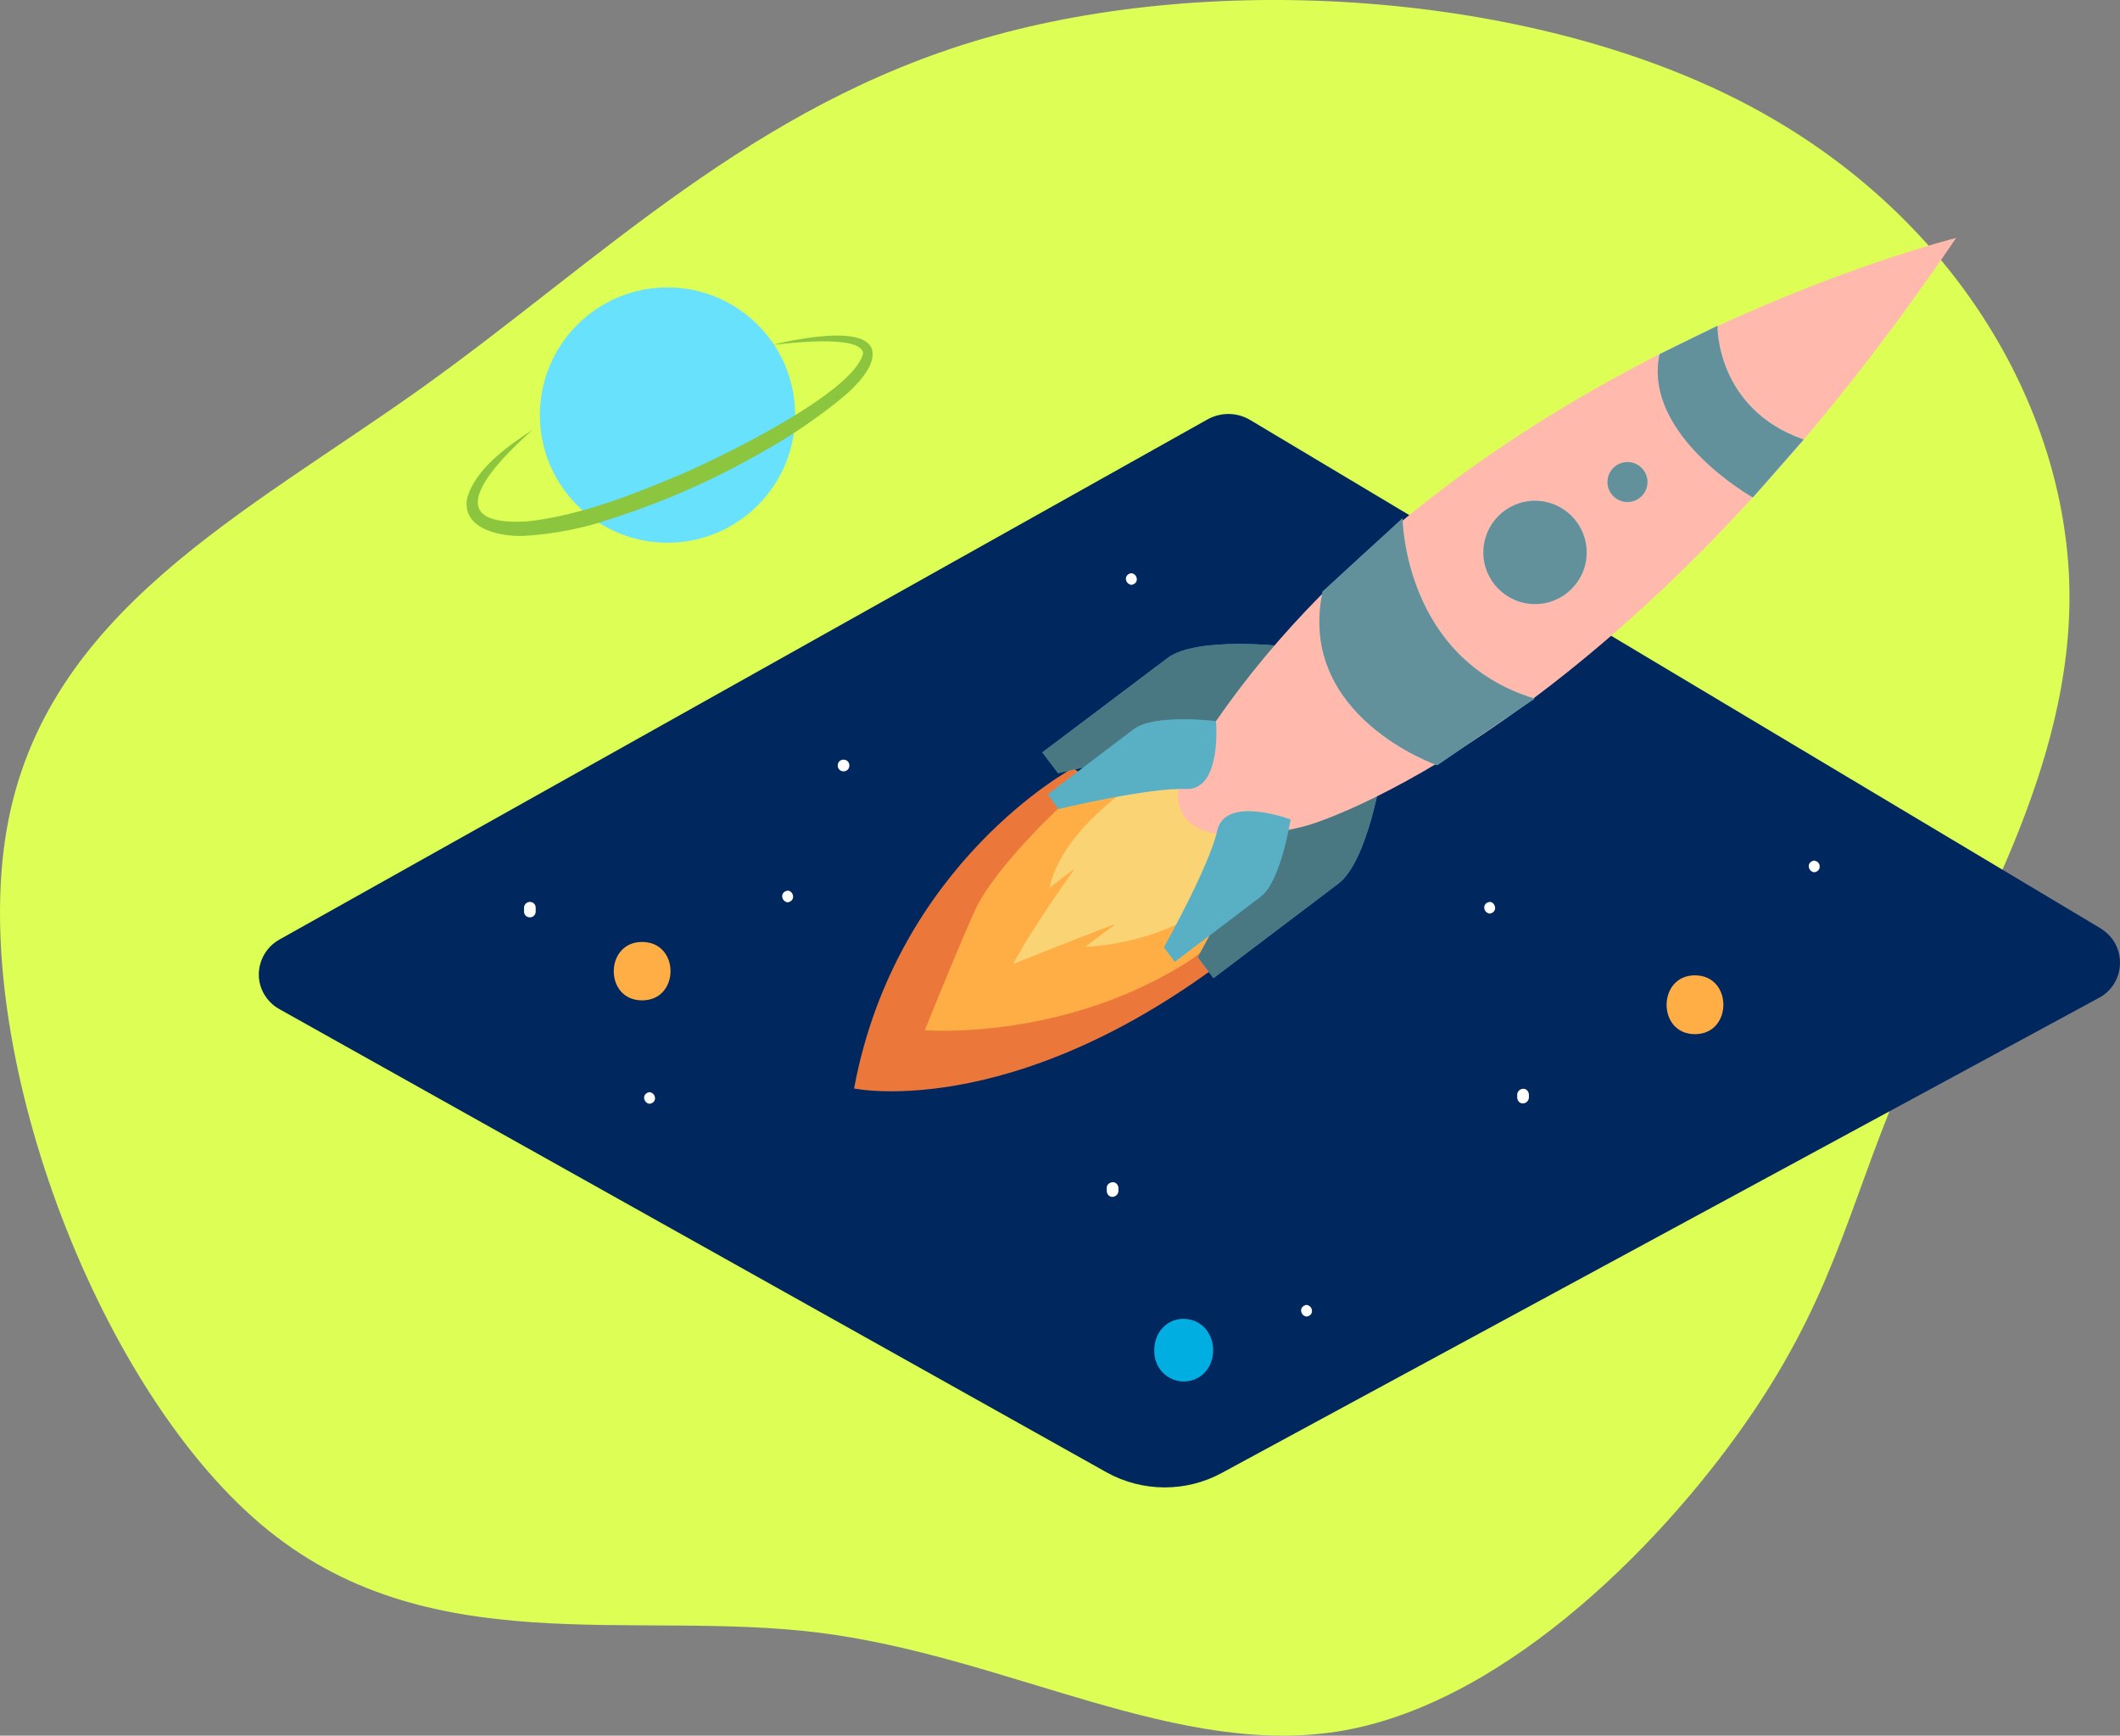 <?xml version="1.0" encoding="UTF-8" standalone="no"?>
<!-- Created with Inkscape (http://www.inkscape.org/) -->

<svg
   width="134.681mm"
   height="110.256mm"
   viewBox="0 0 134.681 110.256"
   version="1.1"
   id="svg1"
   xml:space="preserve"
   xmlns:inkscape="http://www.inkscape.org/namespaces/inkscape"
   xmlns:sodipodi="http://sodipodi.sourceforge.net/DTD/sodipodi-0.dtd"
   xmlns="http://www.w3.org/2000/svg"
   xmlns:svg="http://www.w3.org/2000/svg"><rect x="0" y="0" width="134.681" height="110.256" fill="#808080" stroke="none"/><sodipodi:namedview
     id="namedview1"
     pagecolor="#ffffff"
     bordercolor="#000000"
     borderopacity="0.25"
     inkscape:showpageshadow="2"
     inkscape:pageopacity="0.0"
     inkscape:pagecheckerboard="0"
     inkscape:deskcolor="#d1d1d1"
     inkscape:document-units="mm"><inkscape:page
       x="0"
       y="0"
       width="134.681"
       height="110.256"
       id="page2"
       margin="0"
       bleed="0" /></sodipodi:namedview><defs
     id="defs1"><inkscape:path-effect
       effect="bspline"
       id="path-effect33"
       is_visible="true"
       lpeversion="1.3"
       weight="33.333"
       steps="2"
       helper_size="0"
       apply_no_weight="true"
       apply_with_weight="true"
       only_selected="false"
       uniform="false" /></defs><g
     inkscape:label="Layer 1"
     inkscape:groupmode="layer"
     id="layer1"
     transform="translate(-2.141,-257.414)"><path
       style="fill:#ddff55;fill-opacity:1;stroke-width:0.265"
       d="m 53.282,119.747 c -11.246,8.045 -24.051,14.279 -26.451,28.094 -2.401,13.816 5.602,35.212 16.132,44.142 10.53,8.929 23.587,5.391 35.549,6.908 11.962,1.516 22.829,8.087 33.317,6.191 10.488,-1.896 20.597,-12.257 26.03,-20.344 5.434,-8.087 6.192,-13.9 9.898,-22.071 3.707,-8.171 10.361,-18.701 10.109,-30.2 -0.253,-11.499 -7.413,-23.966 -20.892,-30.874 C 123.496,94.686 103.7,93.338 88.958,97.592 74.216,101.846 64.528,111.702 53.282,119.747 Z"
       id="path32"
       inkscape:path-effect="#path-effect33"
       inkscape:original-d="m 54.840343,121.55855 c -12.804762,6.23389 -25.609007,12.46754 -38.413512,18.70131 8.002975,21.39743 16.00563,42.794 24.008444,64.191 13.057487,-3.53816 26.114449,-7.07617 39.171674,-10.61426 10.867196,6.57087 21.733961,13.14146 32.600941,19.7122 10.10902,-10.36175 20.21764,-20.72308 30.32645,-31.08462 0.75818,-5.81269 1.51633,-11.62514 2.27449,-17.43771 6.65511,-10.53023 13.30994,-21.06004 19.96492,-31.59006 -7.16056,-12.46779 -14.32083,-24.93509 -21.48124,-37.402631 -19.79684,-1.347869 -39.59288,-2.695686 -59.389313,-4.043529 -9.687616,9.8561 -19.375042,19.712 -29.062854,29.5683 z"
       sodipodi:nodetypes="ccccccccccc"
       inkscape:export-filename="rocket_linkversity.svg"
       inkscape:export-xdpi="96"
       inkscape:export-ydpi="96"
       transform="translate(-24.261,162.247)" /><path
       id="Base_rocket-launch-1-84"
       class="st0_rocket-launch-1-84"
       d="m 79.762,350.979 55.695,-30.163 c 1.244,-0.635 1.72,-2.17 1.085,-3.413 -0.212,-0.423 -0.556,-0.767 -0.979,-1.032 L 81.561,284.092 c -0.847,-0.503 -1.879,-0.503 -2.725,-0.026 l -58.923,33.02 c -1.217,0.661 -1.693,2.196 -1.032,3.413 0.238,0.423 0.582,0.794 1.032,1.032 l 52.546,29.422 c 2.249,1.244 5.027,1.27 7.303,0.026 z"
       style="stroke-width:0.265" /><path
       class="st1_rocket-launch-1-84"
       d="m 70.342,306.185 c 0,0 -11.271,6.006 -13.944,20.373 0,0 10.98,2.328 25.665,-9.816"
       id="path1-6"
       style="stroke-width:0.265" /><path
       class="st2_rocket-launch-1-84"
       d="m 70.184,308.011 c 0,0 -4.815,4.313 -6.165,7.355 -1.349,3.043 -3.122,7.488 -3.122,7.488 0,0 8.467,0.714 16.404,-4.154 7.938,-4.868 0.397,-13.97 -7.117,-10.689 z"
       id="path2-7"
       style="stroke-width:0.265" /><path
       class="st3_rocket-launch-1-84"
       d="m 74.973,306.502 c -0.291,0.503 -5.239,3.281 -6.165,7.303 l 1.614,-1.217 c 0,0 -2.752,3.836 -3.916,6.059 0,0 6.694,-2.672 6.482,-2.514 l -1.905,1.429 c 0,0 5.08,-0.106 8.546,-3.201 3.466,-3.096 -1.296,-8.493 -1.296,-8.493 z"
       id="path3"
       style="stroke-width:0.265" /><path
       class="st4_rocket-launch-1-84 targetColor"
       d="m 89.922,306.45 c 0,0 -0.873,5.662 -2.752,7.091 -1.879,1.429 -7.938,6.006 -7.938,6.006 l -1.005,-1.323 c 0,0 4.18,-7.461 4.921,-10.769 0.741,-3.307 6.773,-1.005 6.773,-1.005 z"
       style="fill:#68e1fd;stroke-width:0.265"
       id="path4-5" /><path
       class="st5_rocket-launch-1-84"
       d="m 89.922,306.45 c 0,0 -0.873,5.662 -2.752,7.091 -1.879,1.429 -7.938,6.006 -7.938,6.006 l -1.005,-1.323 c 0,0 4.18,-7.461 4.921,-10.769 0.741,-3.307 6.773,-1.005 6.773,-1.005 z"
       id="path5"
       style="stroke-width:0.265" /><path
       class="st4_rocket-launch-1-84 targetColor"
       d="m 83.863,298.486 c 0,0 -5.689,-0.688 -7.567,0.741 -1.879,1.429 -7.938,5.98 -7.938,5.98 l 1.005,1.323 c 0,0 8.308,-2.011 11.695,-1.826 3.36,0.185 2.805,-6.218 2.805,-6.218 z"
       style="fill:#68e1fd;stroke-width:0.265"
       id="path6" /><path
       class="st5_rocket-launch-1-84"
       d="m 83.863,298.486 c 0,0 -5.689,-0.688 -7.567,0.741 -1.879,1.429 -7.938,5.98 -7.938,5.98 l 1.005,1.323 c 0,0 8.308,-2.011 11.695,-1.826 3.36,0.185 2.805,-6.218 2.805,-6.218 z"
       id="path7-3"
       style="stroke-width:0.265" /><path
       class="st4_rocket-launch-1-84 targetColor"
       d="m 111.221,288.934 c 1.508,-2.355 2.725,-4.868 3.625,-7.514 0,0 -3.307,0.026 -8.255,1.508 0.397,2.54 2.408,4.551 4.63,6.006 z"
       style="fill:#68e1fd;stroke-width:0.265"
       id="path8-5" /><ellipse
       transform="rotate(-37.148)"
       class="st4_rocket-launch-1-84 targetColor"
       cx="-102.586"
       cy="293.563"
       rx="3.572"
       ry="4.048"
       style="fill:#68e1fd;stroke-width:0.265"
       id="ellipse8" /><path
       class="st4_rocket-launch-1-84 targetColor"
       d="m 126.408,272.53 c 0,0 -31.168,7.752 -47.016,30.692 0,0 -3.731,3.969 -1.931,6.165 1.799,2.196 7.779,0.45 7.779,0.45 0,0 19.685,-5.583 41.169,-37.306 z"
       style="fill:#ffb9ad;fill-opacity:1;stroke-width:0.265"
       id="path9-6" /><path
       class="st4_rocket-launch-1-84 targetColor"
       d="m 79.391,303.222 c 0,0 -3.916,-0.476 -5.212,0.503 -1.296,0.979 -5.477,4.154 -5.477,4.154 l 0.688,0.926 c 0,0 5.741,-1.376 8.07,-1.27 2.328,0.106 1.931,-4.313 1.931,-4.313 z"
       style="fill:#68e1fd;stroke-width:0.265"
       id="path10-2" /><path
       class="st4_rocket-launch-1-84 targetColor"
       d="m 84.127,309.466 c 0,0 -0.609,3.916 -1.879,4.895 l -5.477,4.154 -0.688,-0.926 c 0,0 2.884,-5.133 3.387,-7.408 0.503,-2.275 4.657,-0.714 4.657,-0.714 z"
       style="fill:#68e1fd;stroke-width:0.265"
       id="path11-9" /><path
       class="st6_rocket-launch-1-84"
       d="m 79.391,303.222 c 0,0 -3.916,-0.476 -5.212,0.503 -1.296,0.979 -5.477,4.154 -5.477,4.154 l 0.688,0.926 c 0,0 5.741,-1.376 8.07,-1.27 2.328,0.106 1.931,-4.313 1.931,-4.313 z"
       id="path12-1"
       style="stroke-width:0.265" /><path
       class="st6_rocket-launch-1-84"
       d="m 84.127,309.466 c 0,0 -0.609,3.916 -1.879,4.895 l -5.477,4.154 -0.688,-0.926 c 0,0 2.884,-5.133 3.387,-7.408 0.503,-2.275 4.657,-0.714 4.657,-0.714 z"
       id="path13-2"
       style="stroke-width:0.265" /><path
       class="st4_rocket-launch-1-84 targetColor"
       d="m 111.247,278.113 c 0,0 -0.106,5.265 5.477,7.223 l -3.228,3.678 c 0,0 -7.011,-3.942 -5.927,-9.102 z"
       style="fill:#68e1fd;stroke-width:0.265"
       id="path14-7" /><path
       class="st4_rocket-launch-1-84 targetColor"
       d="m 91.244,290.336 c 0,0 0.053,8.916 8.387,11.456 l -6.191,4.233 c 0,0 -8.943,-3.096 -7.276,-11.033 z"
       style="fill:#68e1fd;stroke-width:0.265"
       id="path15-0" /><circle
       class="st4_rocket-launch-1-84 targetColor"
       cx="105.532"
       cy="288.035"
       r="1.27"
       style="fill:#68e1fd;stroke-width:0.265"
       id="circle15" /><circle
       class="st4_rocket-launch-1-84 targetColor"
       cx="99.658"
       cy="292.506"
       r="3.281"
       style="fill:#68e1fd;stroke-width:0.265"
       id="circle16" /><path
       class="st7_rocket-launch-1-84"
       d="m 111.247,278.113 c 0,0 -0.106,5.265 5.477,7.223 l -3.228,3.678 c 0,0 -7.011,-3.942 -5.927,-9.102 z"
       id="path16-9"
       style="stroke-width:0.265" /><path
       class="st7_rocket-launch-1-84"
       d="m 91.244,290.336 c 0,0 0.053,8.916 8.387,11.456 l -6.191,4.233 c 0,0 -8.943,-3.096 -7.276,-11.033 z"
       id="path17-3"
       style="stroke-width:0.265" /><circle
       class="st7_rocket-launch-1-84"
       cx="105.532"
       cy="288.035"
       r="1.27"
       id="circle17"
       style="stroke-width:0.265" /><circle
       class="st7_rocket-launch-1-84"
       cx="99.658"
       cy="292.506"
       r="3.281"
       id="circle18"
       style="stroke-width:0.265" /><g
       id="Star_and_Planet_rocket-launch-1-84"
       transform="matrix(0.265,0,0,0.265,10.15,245.939)">
	<path
   class="st8_rocket-launch-1-84"
   d="m 404.7,249.6 c -0.8,0.1 -1.4,0.7 -1.3,1.5 0.1,0.7 0.6,1.2 1.3,1.3 0.8,-0.1 1.4,-0.7 1.3,-1.5 0,-0.7 -0.6,-1.2 -1.3,-1.3 z"
   id="path18" />
	<path
   class="st8_rocket-launch-1-84"
   d="m 333.5,305.6 v 0.9 c 0.1,0.8 0.7,1.4 1.5,1.3 0.7,-0.1 1.2,-0.6 1.3,-1.3 v -0.9 c -0.1,-0.8 -0.7,-1.4 -1.5,-1.3 -0.7,0.1 -1.2,0.6 -1.3,1.3 z"
   id="path19" />
	<path
   class="st8_rocket-launch-1-84"
   d="m 235.1,328 v 0.9 c 0.1,0.8 0.7,1.4 1.5,1.3 0.7,-0.1 1.2,-0.6 1.3,-1.3 V 328 c -0.1,-0.8 -0.7,-1.4 -1.5,-1.3 -0.7,0.1 -1.3,0.6 -1.3,1.3 z"
   id="path20" />
	<path
   class="st8_rocket-launch-1-84"
   d="m 326.9,259.5 c -0.8,0.1 -1.4,0.7 -1.3,1.5 0.1,0.7 0.6,1.2 1.3,1.3 0.8,-0.1 1.4,-0.7 1.3,-1.5 -0.1,-0.7 -0.6,-1.3 -1.3,-1.3 z"
   id="path21" />
	<path
   class="st8_rocket-launch-1-84"
   d="m 158.6,256.8 c -0.8,0.1 -1.4,0.7 -1.3,1.5 0.1,0.7 0.6,1.2 1.3,1.3 0.8,-0.1 1.4,-0.7 1.3,-1.5 -0.1,-0.7 -0.6,-1.3 -1.3,-1.3 z"
   id="path22" />
	<path
   class="st8_rocket-launch-1-84"
   d="m 95.4,260.9 v 0.9 c 0,0.8 0.6,1.4 1.4,1.4 0.8,0 1.4,-0.6 1.4,-1.4 v -0.9 c 0,-0.8 -0.6,-1.4 -1.4,-1.4 -0.7,0 -1.4,0.6 -1.4,1.4 z"
   id="path23" />
	<path
   class="st8_rocket-launch-1-84"
   d="m 125.5,305.1 c -0.8,0.1 -1.4,0.7 -1.3,1.5 0.1,0.7 0.6,1.2 1.3,1.3 0.8,-0.1 1.4,-0.7 1.3,-1.5 -0.1,-0.7 -0.6,-1.2 -1.3,-1.3 z"
   id="path24" />
	<path
   class="st8_rocket-launch-1-84"
   d="m 172,225.4 c -0.8,0 -1.4,0.6 -1.4,1.4 0,0.8 0.6,1.4 1.4,1.4 0.8,0 1.4,-0.6 1.4,-1.4 0,-0.8 -0.6,-1.4 -1.4,-1.4 z"
   id="path25" />
	<path
   class="st8_rocket-launch-1-84"
   d="m 241,180.7 c -0.8,0.1 -1.4,0.7 -1.3,1.5 0.1,0.7 0.6,1.2 1.3,1.3 0.8,-0.1 1.4,-0.7 1.3,-1.5 -0.1,-0.7 -0.6,-1.2 -1.3,-1.3 z"
   id="path26" />
	<path
   class="st8_rocket-launch-1-84"
   d="m 283,356.1 c -0.8,0.1 -1.4,0.7 -1.3,1.5 0.1,0.7 0.6,1.2 1.3,1.3 0.8,-0.1 1.4,-0.7 1.3,-1.5 -0.1,-0.7 -0.6,-1.2 -1.3,-1.3 z"
   id="path27" />
	<path
   class="st2_rocket-launch-1-84"
   d="m 376.1,277.1 c -9,0 -9.1,14.1 0,14.1 9.1,0 9.1,-14.1 0,-14.1 z"
   id="path28" />
	<path
   class="st2_rocket-launch-1-84"
   d="m 123.7,269.1 c -9,0 -9.1,14 0,14 9.1,0 9.1,-14 0,-14 z"
   id="path29" />
	<path
   class="st9_rocket-launch-1-84"
   d="m 258.5,361.5 c -2.7,-2.7 -7.2,-2.8 -9.9,0 0,0 0,0 0,0 -1.3,1.3 -2,3.1 -2.1,5 v 0.9 c 0,1.9 0.8,3.7 2.1,5 2.7,2.7 7.2,2.8 9.9,0 0,0 0,0 0,0 1.3,-1.3 2,-3.1 2.1,-5 v -0.9 c -0.1,-1.9 -0.8,-3.6 -2.1,-5 z"
   id="path30" />
</g><g
       id="Planet_rocket-launch-1-84"
       transform="matrix(0.265,0,0,0.265,10.15,245.939)">
	<circle
   class="st4_rocket-launch-1-84 targetColor"
   cx="129.8"
   cy="142.8"
   r="30.6"
   style="fill:#68e1fd"
   id="circle30" />
	<path
   class="st10_rocket-launch-1-84"
   d="m 154.8,126 c 5.3,-1.3 28.4,-6.4 23.5,5 -2,3.9 -5.5,6.8 -8.8,9.4 -5.3,4.1 -10.9,7.9 -16.7,11.1 -11.6,6.7 -23.8,12.1 -36.6,16.2 -6.4,2.2 -13.1,3.5 -19.9,4 -5.8,0.5 -16.1,-1.3 -14.5,-9.1 2,-7 9.9,-12.5 15.7,-16.3 -8.5,7.5 -24.1,23.3 -1.4,22 12.8,-1.4 25.3,-6.4 37.2,-11.4 9.4,-4.1 41.1,-19.4 43.4,-28.9 -0.5,-4.6 -18.1,-2.4 -21.9,-2 z"
   id="path31" />
</g></g><style
     type="text/css"
     id="style1">
	.st0_files-and-folder-92{fill:#9FBAFF;}
	.st1_files-and-folder-92{fill:url(#SVGID_1_);}
	.st2_files-and-folder-92{fill:url(#SVGID_00000115517214884162514130000015583381908700352929_);}
	.st3_files-and-folder-92{fill:#2E3192;}
	.st4_files-and-folder-92{fill:#F23DB4;}
	.st5_files-and-folder-92{fill:#581B7A;}
	.st6_files-and-folder-92{fill:#FFB9AD;}
	.st7_files-and-folder-92{fill:#FF8C79;}
	.st8_files-and-folder-92{fill:#E0FF4B;}
	.st9_files-and-folder-92{fill:#FFB883;}
	.st10_files-and-folder-92{fill:#EA8E50;}
</style><style
     type="text/css"
     id="style1-3">
	.st0_rocket-launch-1-84{fill:#00275E;}
	.st1_rocket-launch-1-84{fill:#EB773A;}
	.st2_rocket-launch-1-84{fill:#FFAE46;}
	.st3_rocket-launch-1-84{fill:#FAD374;}
	.st4_rocket-launch-1-84{fill:#68E1FD;}
	.st5_rocket-launch-1-84{opacity:0.61;fill:#363636;enable-background:new    ;}
	.st6_rocket-launch-1-84{opacity:0.29;fill:#363636;enable-background:new    ;}
	.st7_rocket-launch-1-84{opacity:0.61;fill:#606060;enable-background:new    ;}
	.st8_rocket-launch-1-84{fill:#FFFFFF;}
	.st9_rocket-launch-1-84{fill:#00AEE1;}
	.st10_rocket-launch-1-84{fill:#8CC63F;}
</style></svg>
